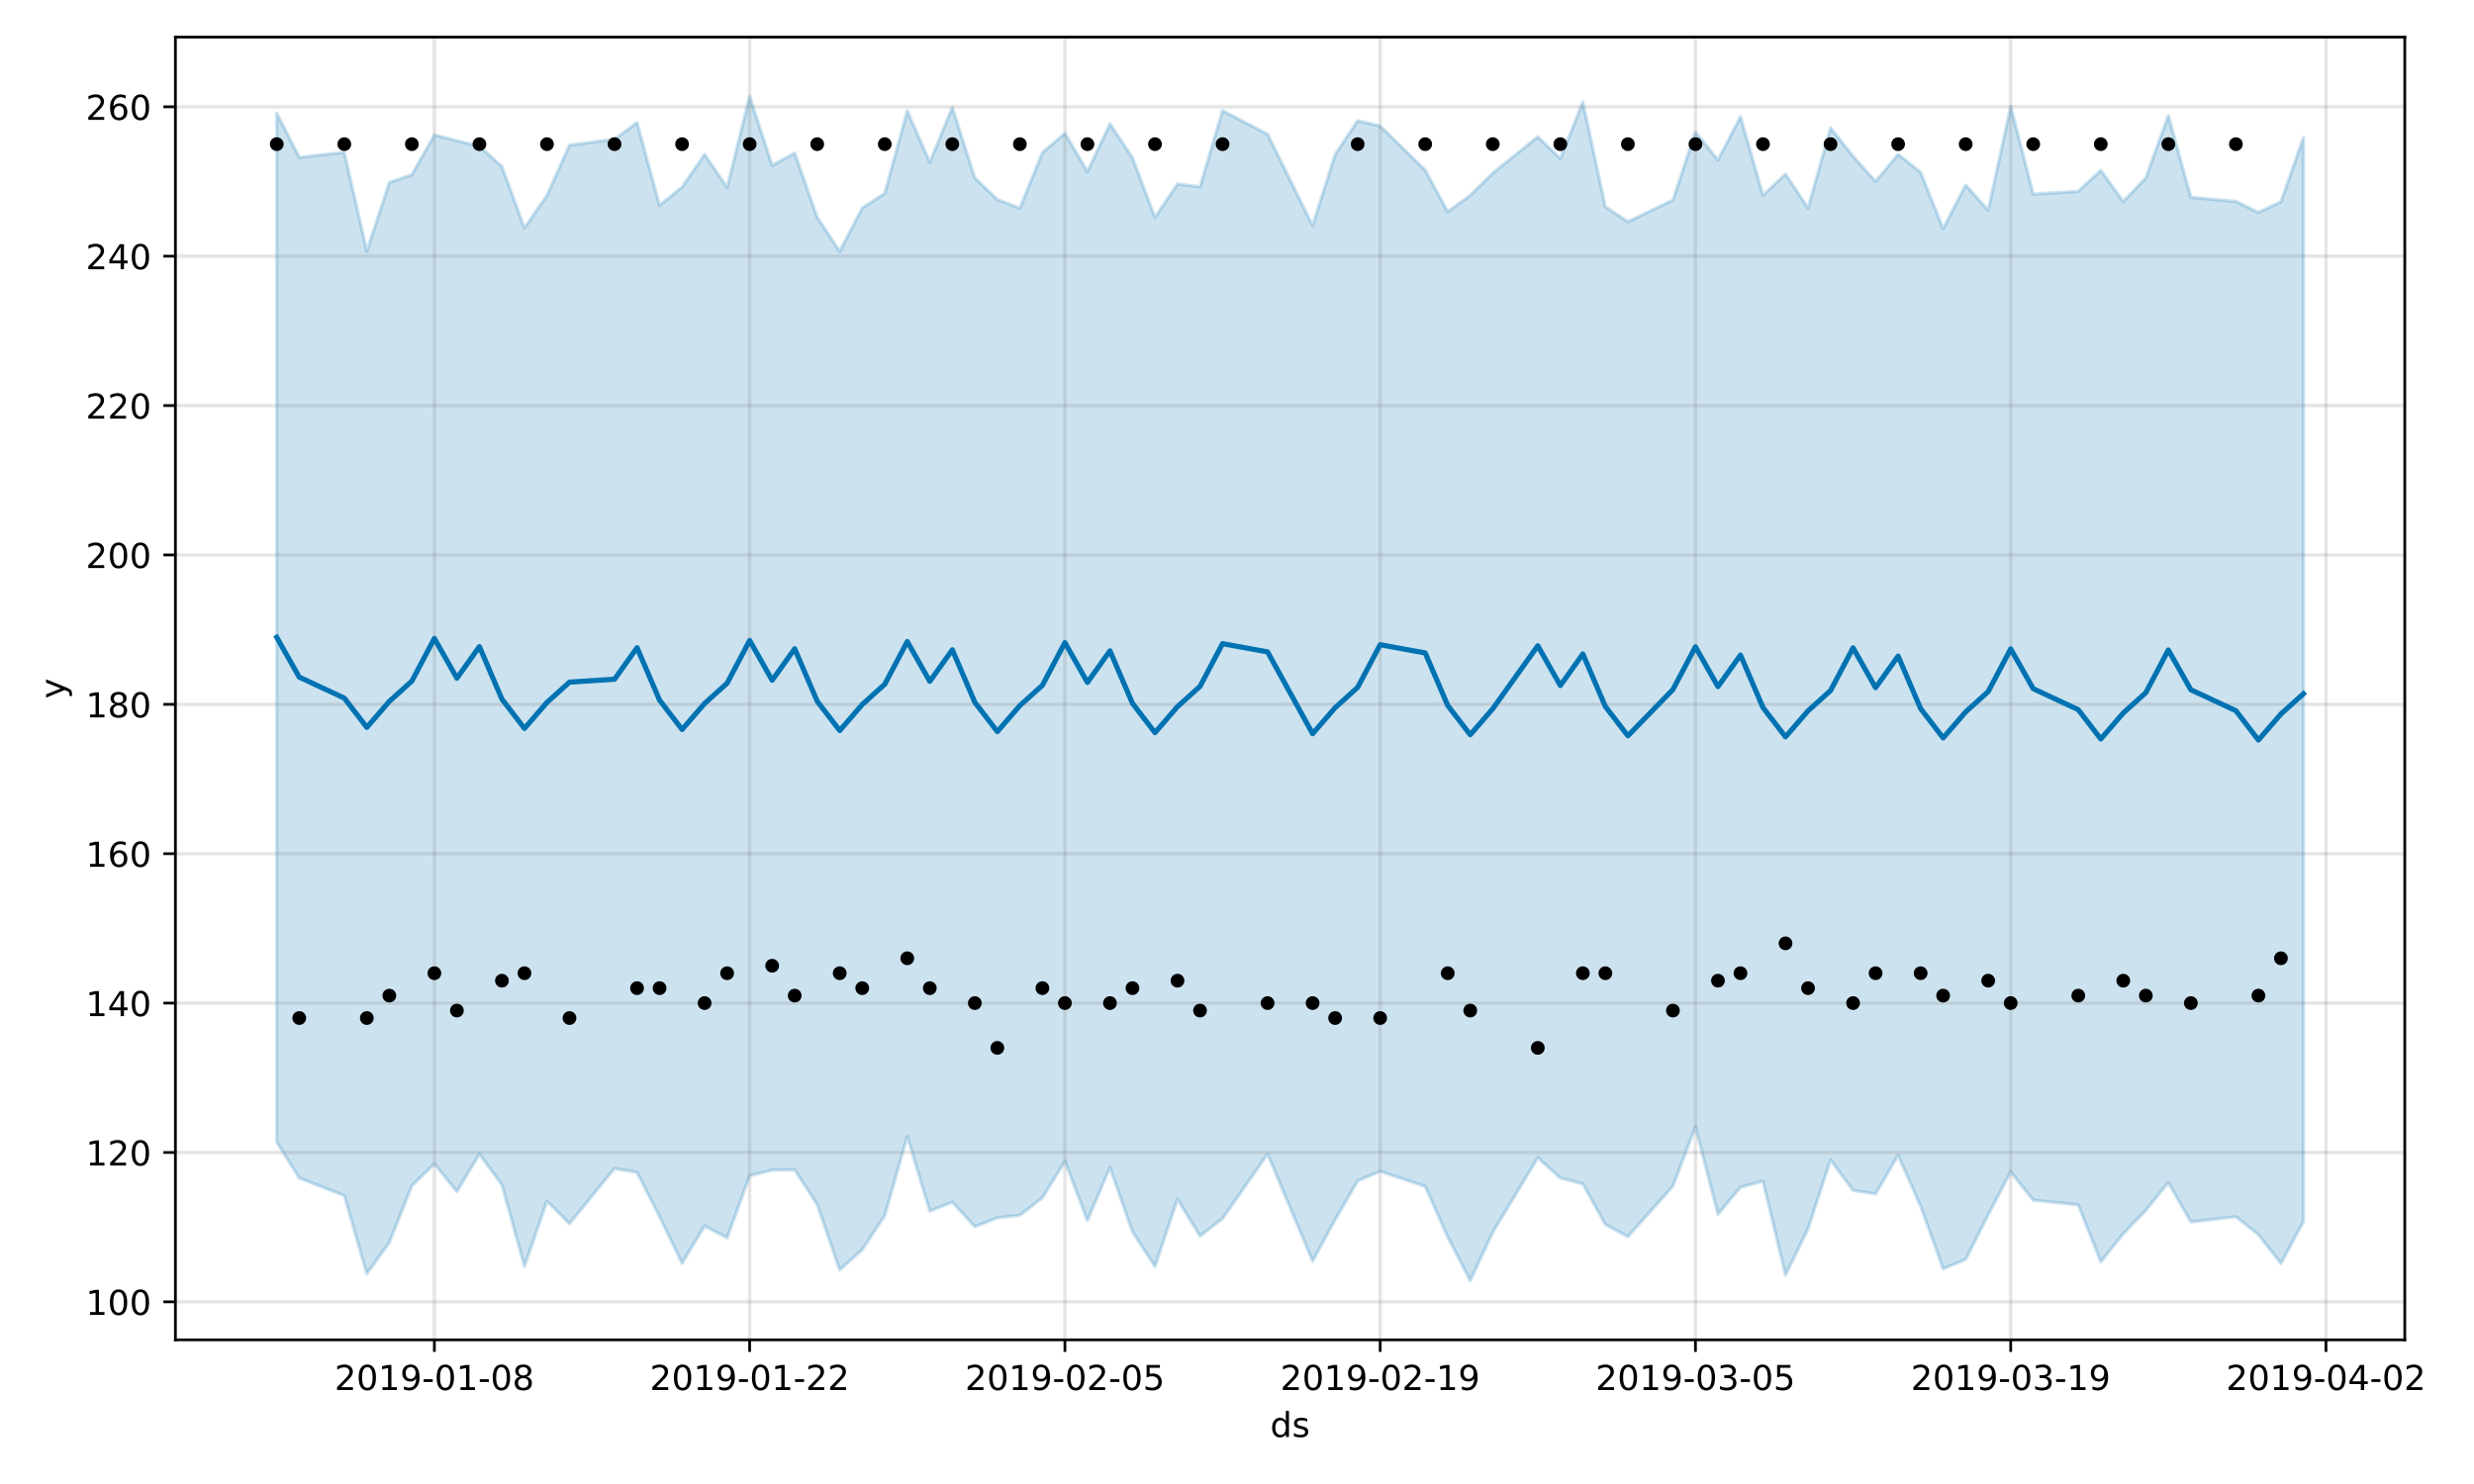 <?xml version="1.0" encoding="utf-8" standalone="no"?>
<!DOCTYPE svg PUBLIC "-//W3C//DTD SVG 1.1//EN"
  "http://www.w3.org/Graphics/SVG/1.1/DTD/svg11.dtd">
<!-- Created with matplotlib (https://matplotlib.org/) -->
<svg height="432pt" version="1.1" viewBox="0 0 720 432" width="720pt" xmlns="http://www.w3.org/2000/svg" xmlns:xlink="http://www.w3.org/1999/xlink">
 <defs>
  <style type="text/css">
*{stroke-linecap:butt;stroke-linejoin:round;}
  </style>
 </defs>
 <g id="figure_1">
  <g id="patch_1">
   <path d="M 0 432 
L 720 432 
L 720 0 
L 0 0 
z
" style="fill:#ffffff;"/>
  </g>
  <g id="axes_1">
   <g id="patch_2">
    <path d="M 51.05 390.04 
L 699.857 390.04 
L 699.857 10.8 
L 51.05 10.8 
z
" style="fill:#ffffff;"/>
   </g>
   <g id="PolyCollection_1">
    <defs>
     <path d="M 80.541 -399.086 
L 80.541 -99.549 
L 87.095 -89.062 
L 100.202 -83.939 
L 106.756 -61.189 
L 113.309 -70.285 
L 119.863 -86.823 
L 126.417 -93.185 
L 132.97 -85.118 
L 139.524 -96.033 
L 146.077 -87.057 
L 152.631 -63.336 
L 159.185 -82.333 
L 165.738 -75.774 
L 178.845 -91.853 
L 185.399 -90.704 
L 191.953 -77.833 
L 198.506 -64.258 
L 205.06 -75.119 
L 211.613 -71.643 
L 218.167 -89.722 
L 224.721 -91.378 
L 231.274 -91.453 
L 237.828 -81.342 
L 244.381 -62.323 
L 250.935 -68.189 
L 257.489 -78.129 
L 264.042 -101.168 
L 270.596 -79.454 
L 277.15 -82.047 
L 283.703 -74.905 
L 290.257 -77.486 
L 296.81 -78.224 
L 303.364 -83.318 
L 309.918 -93.919 
L 316.471 -76.684 
L 323.025 -92.118 
L 329.578 -73.41 
L 336.132 -63.31 
L 342.686 -82.894 
L 349.239 -72.173 
L 355.793 -77.263 
L 368.9 -96.038 
L 382.007 -64.867 
L 388.561 -76.929 
L 395.114 -88.228 
L 401.668 -91.005 
L 414.775 -86.644 
L 421.329 -71.862 
L 427.883 -59.198 
L 434.436 -73.252 
L 447.543 -94.97 
L 454.097 -89.095 
L 460.651 -87.349 
L 467.204 -75.523 
L 473.758 -71.991 
L 486.865 -86.678 
L 493.419 -104.019 
L 499.972 -78.517 
L 506.526 -86.375 
L 513.079 -88.147 
L 519.633 -60.827 
L 526.187 -74.26 
L 532.74 -94.32 
L 539.294 -85.455 
L 545.847 -84.474 
L 552.401 -95.657 
L 558.955 -80.854 
L 565.508 -62.647 
L 572.062 -65.367 
L 578.616 -78.318 
L 585.169 -90.878 
L 591.723 -82.618 
L 604.83 -81.261 
L 611.384 -64.689 
L 617.937 -72.838 
L 624.491 -79.645 
L 631.044 -87.762 
L 637.598 -76.29 
L 650.705 -77.811 
L 657.259 -72.579 
L 663.812 -64.179 
L 670.366 -76.408 
L 670.366 -391.938 
L 670.366 -391.938 
L 663.812 -373.281 
L 657.259 -370.168 
L 650.705 -373.376 
L 637.598 -374.559 
L 631.044 -398.363 
L 624.491 -380.223 
L 617.937 -373.329 
L 611.384 -382.414 
L 604.83 -376.299 
L 591.723 -375.508 
L 585.169 -401.03 
L 578.616 -370.814 
L 572.062 -378.112 
L 565.508 -365.452 
L 558.955 -381.845 
L 552.401 -387.052 
L 545.847 -379.169 
L 539.294 -386.522 
L 532.74 -394.79 
L 526.187 -371.413 
L 519.633 -381.352 
L 513.079 -375.114 
L 506.526 -398.047 
L 499.972 -385.414 
L 493.419 -393.569 
L 486.865 -373.757 
L 473.758 -367.448 
L 467.204 -371.825 
L 460.651 -402.295 
L 454.097 -385.84 
L 447.543 -392.166 
L 434.436 -381.622 
L 427.883 -375.119 
L 421.329 -370.368 
L 414.775 -382.494 
L 401.668 -395.316 
L 395.114 -396.852 
L 388.561 -387.035 
L 382.007 -366.328 
L 368.9 -392.945 
L 355.793 -399.778 
L 349.239 -377.624 
L 342.686 -378.461 
L 336.132 -368.732 
L 329.578 -386.079 
L 323.025 -395.943 
L 316.471 -382.041 
L 309.918 -393.203 
L 303.364 -387.566 
L 296.81 -371.403 
L 290.257 -373.923 
L 283.703 -380.198 
L 277.15 -400.748 
L 270.596 -384.753 
L 264.042 -399.722 
L 257.489 -375.724 
L 250.935 -371.438 
L 244.381 -358.819 
L 237.828 -368.75 
L 231.274 -387.452 
L 224.721 -383.824 
L 218.167 -403.962 
L 211.613 -377.442 
L 205.06 -387.047 
L 198.506 -377.554 
L 191.953 -372.204 
L 185.399 -396.321 
L 178.845 -391.452 
L 165.738 -389.745 
L 159.185 -375.099 
L 152.631 -365.642 
L 146.077 -383.493 
L 139.524 -389.436 
L 132.97 -391.027 
L 126.417 -392.721 
L 119.863 -381.122 
L 113.309 -378.881 
L 106.756 -358.876 
L 100.202 -387.636 
L 87.095 -386.194 
L 80.541 -399.086 
z
" id="mb9c26f3fc6" style="stroke:#0072b2;stroke-opacity:0.2;"/>
    </defs>
    <g clip-path="url(#p1c9e4d9fc5)">
     <use style="fill:#0072b2;fill-opacity:0.2;stroke:#0072b2;stroke-opacity:0.2;" x="0" xlink:href="#mb9c26f3fc6" y="432"/>
    </g>
   </g>
   <g id="matplotlib.axis_1">
    <g id="xtick_1">
     <g id="line2d_1">
      <path clip-path="url(#p1c9e4d9fc5)" d="M 126.417 390.04 
L 126.417 10.8 
" style="fill:none;stroke:#808080;stroke-linecap:square;stroke-opacity:0.2;"/>
     </g>
     <g id="line2d_2">
      <defs>
       <path d="M 0 0 
L 0 3.5 
" id="m3a1f0bfe8e" style="stroke:#000000;stroke-width:0.8;"/>
      </defs>
      <g>
       <use style="stroke:#000000;stroke-width:0.8;" x="126.417" xlink:href="#m3a1f0bfe8e" y="390.04"/>
      </g>
     </g>
     <g id="text_1">
      <!-- 2019-01-08 -->
      <defs>
       <path d="M 19.188 8.297 
L 53.609 8.297 
L 53.609 0 
L 7.328 0 
L 7.328 8.297 
Q 12.938 14.109 22.625 23.891 
Q 32.328 33.688 34.812 36.531 
Q 39.547 41.844 41.422 45.531 
Q 43.312 49.219 43.312 52.781 
Q 43.312 58.594 39.234 62.25 
Q 35.156 65.922 28.609 65.922 
Q 23.969 65.922 18.812 64.312 
Q 13.672 62.703 7.812 59.422 
L 7.812 69.391 
Q 13.766 71.781 18.938 73 
Q 24.125 74.219 28.422 74.219 
Q 39.75 74.219 46.484 68.547 
Q 53.219 62.891 53.219 53.422 
Q 53.219 48.922 51.531 44.891 
Q 49.859 40.875 45.406 35.406 
Q 44.188 33.984 37.641 27.219 
Q 31.109 20.453 19.188 8.297 
z
" id="DejaVuSans-50"/>
       <path d="M 31.781 66.406 
Q 24.172 66.406 20.328 58.906 
Q 16.5 51.422 16.5 36.375 
Q 16.5 21.391 20.328 13.891 
Q 24.172 6.391 31.781 6.391 
Q 39.453 6.391 43.281 13.891 
Q 47.125 21.391 47.125 36.375 
Q 47.125 51.422 43.281 58.906 
Q 39.453 66.406 31.781 66.406 
z
M 31.781 74.219 
Q 44.047 74.219 50.516 64.516 
Q 56.984 54.828 56.984 36.375 
Q 56.984 17.969 50.516 8.266 
Q 44.047 -1.422 31.781 -1.422 
Q 19.531 -1.422 13.062 8.266 
Q 6.594 17.969 6.594 36.375 
Q 6.594 54.828 13.062 64.516 
Q 19.531 74.219 31.781 74.219 
z
" id="DejaVuSans-48"/>
       <path d="M 12.406 8.297 
L 28.516 8.297 
L 28.516 63.922 
L 10.984 60.406 
L 10.984 69.391 
L 28.422 72.906 
L 38.281 72.906 
L 38.281 8.297 
L 54.391 8.297 
L 54.391 0 
L 12.406 0 
z
" id="DejaVuSans-49"/>
       <path d="M 10.984 1.516 
L 10.984 10.5 
Q 14.703 8.734 18.5 7.812 
Q 22.312 6.891 25.984 6.891 
Q 35.75 6.891 40.891 13.453 
Q 46.047 20.016 46.781 33.406 
Q 43.953 29.203 39.594 26.953 
Q 35.25 24.703 29.984 24.703 
Q 19.047 24.703 12.672 31.312 
Q 6.297 37.938 6.297 49.422 
Q 6.297 60.641 12.938 67.422 
Q 19.578 74.219 30.609 74.219 
Q 43.266 74.219 49.922 64.516 
Q 56.594 54.828 56.594 36.375 
Q 56.594 19.141 48.406 8.859 
Q 40.234 -1.422 26.422 -1.422 
Q 22.703 -1.422 18.891 -0.688 
Q 15.094 0.047 10.984 1.516 
z
M 30.609 32.422 
Q 37.25 32.422 41.125 36.953 
Q 45.016 41.5 45.016 49.422 
Q 45.016 57.281 41.125 61.844 
Q 37.25 66.406 30.609 66.406 
Q 23.969 66.406 20.094 61.844 
Q 16.219 57.281 16.219 49.422 
Q 16.219 41.5 20.094 36.953 
Q 23.969 32.422 30.609 32.422 
z
" id="DejaVuSans-57"/>
       <path d="M 4.891 31.391 
L 31.203 31.391 
L 31.203 23.391 
L 4.891 23.391 
z
" id="DejaVuSans-45"/>
       <path d="M 31.781 34.625 
Q 24.75 34.625 20.719 30.859 
Q 16.703 27.094 16.703 20.516 
Q 16.703 13.922 20.719 10.156 
Q 24.75 6.391 31.781 6.391 
Q 38.812 6.391 42.859 10.172 
Q 46.922 13.969 46.922 20.516 
Q 46.922 27.094 42.891 30.859 
Q 38.875 34.625 31.781 34.625 
z
M 21.922 38.812 
Q 15.578 40.375 12.031 44.719 
Q 8.5 49.078 8.5 55.328 
Q 8.5 64.062 14.719 69.141 
Q 20.953 74.219 31.781 74.219 
Q 42.672 74.219 48.875 69.141 
Q 55.078 64.062 55.078 55.328 
Q 55.078 49.078 51.531 44.719 
Q 48 40.375 41.703 38.812 
Q 48.828 37.156 52.797 32.312 
Q 56.781 27.484 56.781 20.516 
Q 56.781 9.906 50.312 4.234 
Q 43.844 -1.422 31.781 -1.422 
Q 19.734 -1.422 13.25 4.234 
Q 6.781 9.906 6.781 20.516 
Q 6.781 27.484 10.781 32.312 
Q 14.797 37.156 21.922 38.812 
z
M 18.312 54.391 
Q 18.312 48.734 21.844 45.562 
Q 25.391 42.391 31.781 42.391 
Q 38.141 42.391 41.719 45.562 
Q 45.312 48.734 45.312 54.391 
Q 45.312 60.062 41.719 63.234 
Q 38.141 66.406 31.781 66.406 
Q 25.391 66.406 21.844 63.234 
Q 18.312 60.062 18.312 54.391 
z
" id="DejaVuSans-56"/>
      </defs>
      <g transform="translate(97.359 404.638)scale(0.1 -0.1)">
       <use xlink:href="#DejaVuSans-50"/>
       <use x="63.623" xlink:href="#DejaVuSans-48"/>
       <use x="127.246" xlink:href="#DejaVuSans-49"/>
       <use x="190.869" xlink:href="#DejaVuSans-57"/>
       <use x="254.492" xlink:href="#DejaVuSans-45"/>
       <use x="290.576" xlink:href="#DejaVuSans-48"/>
       <use x="354.199" xlink:href="#DejaVuSans-49"/>
       <use x="417.822" xlink:href="#DejaVuSans-45"/>
       <use x="453.906" xlink:href="#DejaVuSans-48"/>
       <use x="517.529" xlink:href="#DejaVuSans-56"/>
      </g>
     </g>
    </g>
    <g id="xtick_2">
     <g id="line2d_3">
      <path clip-path="url(#p1c9e4d9fc5)" d="M 218.167 390.04 
L 218.167 10.8 
" style="fill:none;stroke:#808080;stroke-linecap:square;stroke-opacity:0.2;"/>
     </g>
     <g id="line2d_4">
      <g>
       <use style="stroke:#000000;stroke-width:0.8;" x="218.167" xlink:href="#m3a1f0bfe8e" y="390.04"/>
      </g>
     </g>
     <g id="text_2">
      <!-- 2019-01-22 -->
      <g transform="translate(189.109 404.638)scale(0.1 -0.1)">
       <use xlink:href="#DejaVuSans-50"/>
       <use x="63.623" xlink:href="#DejaVuSans-48"/>
       <use x="127.246" xlink:href="#DejaVuSans-49"/>
       <use x="190.869" xlink:href="#DejaVuSans-57"/>
       <use x="254.492" xlink:href="#DejaVuSans-45"/>
       <use x="290.576" xlink:href="#DejaVuSans-48"/>
       <use x="354.199" xlink:href="#DejaVuSans-49"/>
       <use x="417.822" xlink:href="#DejaVuSans-45"/>
       <use x="453.906" xlink:href="#DejaVuSans-50"/>
       <use x="517.529" xlink:href="#DejaVuSans-50"/>
      </g>
     </g>
    </g>
    <g id="xtick_3">
     <g id="line2d_5">
      <path clip-path="url(#p1c9e4d9fc5)" d="M 309.918 390.04 
L 309.918 10.8 
" style="fill:none;stroke:#808080;stroke-linecap:square;stroke-opacity:0.2;"/>
     </g>
     <g id="line2d_6">
      <g>
       <use style="stroke:#000000;stroke-width:0.8;" x="309.918" xlink:href="#m3a1f0bfe8e" y="390.04"/>
      </g>
     </g>
     <g id="text_3">
      <!-- 2019-02-05 -->
      <defs>
       <path d="M 10.797 72.906 
L 49.516 72.906 
L 49.516 64.594 
L 19.828 64.594 
L 19.828 46.734 
Q 21.969 47.469 24.109 47.828 
Q 26.266 48.188 28.422 48.188 
Q 40.625 48.188 47.75 41.5 
Q 54.891 34.812 54.891 23.391 
Q 54.891 11.625 47.562 5.094 
Q 40.234 -1.422 26.906 -1.422 
Q 22.312 -1.422 17.547 -0.641 
Q 12.797 0.141 7.719 1.703 
L 7.719 11.625 
Q 12.109 9.234 16.797 8.062 
Q 21.484 6.891 26.703 6.891 
Q 35.156 6.891 40.078 11.328 
Q 45.016 15.766 45.016 23.391 
Q 45.016 31 40.078 35.438 
Q 35.156 39.891 26.703 39.891 
Q 22.75 39.891 18.812 39.016 
Q 14.891 38.141 10.797 36.281 
z
" id="DejaVuSans-53"/>
      </defs>
      <g transform="translate(280.86 404.638)scale(0.1 -0.1)">
       <use xlink:href="#DejaVuSans-50"/>
       <use x="63.623" xlink:href="#DejaVuSans-48"/>
       <use x="127.246" xlink:href="#DejaVuSans-49"/>
       <use x="190.869" xlink:href="#DejaVuSans-57"/>
       <use x="254.492" xlink:href="#DejaVuSans-45"/>
       <use x="290.576" xlink:href="#DejaVuSans-48"/>
       <use x="354.199" xlink:href="#DejaVuSans-50"/>
       <use x="417.822" xlink:href="#DejaVuSans-45"/>
       <use x="453.906" xlink:href="#DejaVuSans-48"/>
       <use x="517.529" xlink:href="#DejaVuSans-53"/>
      </g>
     </g>
    </g>
    <g id="xtick_4">
     <g id="line2d_7">
      <path clip-path="url(#p1c9e4d9fc5)" d="M 401.668 390.04 
L 401.668 10.8 
" style="fill:none;stroke:#808080;stroke-linecap:square;stroke-opacity:0.2;"/>
     </g>
     <g id="line2d_8">
      <g>
       <use style="stroke:#000000;stroke-width:0.8;" x="401.668" xlink:href="#m3a1f0bfe8e" y="390.04"/>
      </g>
     </g>
     <g id="text_4">
      <!-- 2019-02-19 -->
      <g transform="translate(372.61 404.638)scale(0.1 -0.1)">
       <use xlink:href="#DejaVuSans-50"/>
       <use x="63.623" xlink:href="#DejaVuSans-48"/>
       <use x="127.246" xlink:href="#DejaVuSans-49"/>
       <use x="190.869" xlink:href="#DejaVuSans-57"/>
       <use x="254.492" xlink:href="#DejaVuSans-45"/>
       <use x="290.576" xlink:href="#DejaVuSans-48"/>
       <use x="354.199" xlink:href="#DejaVuSans-50"/>
       <use x="417.822" xlink:href="#DejaVuSans-45"/>
       <use x="453.906" xlink:href="#DejaVuSans-49"/>
       <use x="517.529" xlink:href="#DejaVuSans-57"/>
      </g>
     </g>
    </g>
    <g id="xtick_5">
     <g id="line2d_9">
      <path clip-path="url(#p1c9e4d9fc5)" d="M 493.419 390.04 
L 493.419 10.8 
" style="fill:none;stroke:#808080;stroke-linecap:square;stroke-opacity:0.2;"/>
     </g>
     <g id="line2d_10">
      <g>
       <use style="stroke:#000000;stroke-width:0.8;" x="493.419" xlink:href="#m3a1f0bfe8e" y="390.04"/>
      </g>
     </g>
     <g id="text_5">
      <!-- 2019-03-05 -->
      <defs>
       <path d="M 40.578 39.312 
Q 47.656 37.797 51.625 33 
Q 55.609 28.219 55.609 21.188 
Q 55.609 10.406 48.188 4.484 
Q 40.766 -1.422 27.094 -1.422 
Q 22.516 -1.422 17.656 -0.516 
Q 12.797 0.391 7.625 2.203 
L 7.625 11.719 
Q 11.719 9.328 16.594 8.109 
Q 21.484 6.891 26.812 6.891 
Q 36.078 6.891 40.938 10.547 
Q 45.797 14.203 45.797 21.188 
Q 45.797 27.641 41.281 31.266 
Q 36.766 34.906 28.719 34.906 
L 20.219 34.906 
L 20.219 43.016 
L 29.109 43.016 
Q 36.375 43.016 40.234 45.922 
Q 44.094 48.828 44.094 54.297 
Q 44.094 59.906 40.109 62.906 
Q 36.141 65.922 28.719 65.922 
Q 24.656 65.922 20.016 65.031 
Q 15.375 64.156 9.812 62.312 
L 9.812 71.094 
Q 15.438 72.656 20.344 73.438 
Q 25.25 74.219 29.594 74.219 
Q 40.828 74.219 47.359 69.109 
Q 53.906 64.016 53.906 55.328 
Q 53.906 49.266 50.438 45.094 
Q 46.969 40.922 40.578 39.312 
z
" id="DejaVuSans-51"/>
      </defs>
      <g transform="translate(464.361 404.638)scale(0.1 -0.1)">
       <use xlink:href="#DejaVuSans-50"/>
       <use x="63.623" xlink:href="#DejaVuSans-48"/>
       <use x="127.246" xlink:href="#DejaVuSans-49"/>
       <use x="190.869" xlink:href="#DejaVuSans-57"/>
       <use x="254.492" xlink:href="#DejaVuSans-45"/>
       <use x="290.576" xlink:href="#DejaVuSans-48"/>
       <use x="354.199" xlink:href="#DejaVuSans-51"/>
       <use x="417.822" xlink:href="#DejaVuSans-45"/>
       <use x="453.906" xlink:href="#DejaVuSans-48"/>
       <use x="517.529" xlink:href="#DejaVuSans-53"/>
      </g>
     </g>
    </g>
    <g id="xtick_6">
     <g id="line2d_11">
      <path clip-path="url(#p1c9e4d9fc5)" d="M 585.169 390.04 
L 585.169 10.8 
" style="fill:none;stroke:#808080;stroke-linecap:square;stroke-opacity:0.2;"/>
     </g>
     <g id="line2d_12">
      <g>
       <use style="stroke:#000000;stroke-width:0.8;" x="585.169" xlink:href="#m3a1f0bfe8e" y="390.04"/>
      </g>
     </g>
     <g id="text_6">
      <!-- 2019-03-19 -->
      <g transform="translate(556.111 404.638)scale(0.1 -0.1)">
       <use xlink:href="#DejaVuSans-50"/>
       <use x="63.623" xlink:href="#DejaVuSans-48"/>
       <use x="127.246" xlink:href="#DejaVuSans-49"/>
       <use x="190.869" xlink:href="#DejaVuSans-57"/>
       <use x="254.492" xlink:href="#DejaVuSans-45"/>
       <use x="290.576" xlink:href="#DejaVuSans-48"/>
       <use x="354.199" xlink:href="#DejaVuSans-51"/>
       <use x="417.822" xlink:href="#DejaVuSans-45"/>
       <use x="453.906" xlink:href="#DejaVuSans-49"/>
       <use x="517.529" xlink:href="#DejaVuSans-57"/>
      </g>
     </g>
    </g>
    <g id="xtick_7">
     <g id="line2d_13">
      <path clip-path="url(#p1c9e4d9fc5)" d="M 676.92 390.04 
L 676.92 10.8 
" style="fill:none;stroke:#808080;stroke-linecap:square;stroke-opacity:0.2;"/>
     </g>
     <g id="line2d_14">
      <g>
       <use style="stroke:#000000;stroke-width:0.8;" x="676.92" xlink:href="#m3a1f0bfe8e" y="390.04"/>
      </g>
     </g>
     <g id="text_7">
      <!-- 2019-04-02 -->
      <defs>
       <path d="M 37.797 64.312 
L 12.891 25.391 
L 37.797 25.391 
z
M 35.203 72.906 
L 47.609 72.906 
L 47.609 25.391 
L 58.016 25.391 
L 58.016 17.188 
L 47.609 17.188 
L 47.609 0 
L 37.797 0 
L 37.797 17.188 
L 4.891 17.188 
L 4.891 26.703 
z
" id="DejaVuSans-52"/>
      </defs>
      <g transform="translate(647.862 404.638)scale(0.1 -0.1)">
       <use xlink:href="#DejaVuSans-50"/>
       <use x="63.623" xlink:href="#DejaVuSans-48"/>
       <use x="127.246" xlink:href="#DejaVuSans-49"/>
       <use x="190.869" xlink:href="#DejaVuSans-57"/>
       <use x="254.492" xlink:href="#DejaVuSans-45"/>
       <use x="290.576" xlink:href="#DejaVuSans-48"/>
       <use x="354.199" xlink:href="#DejaVuSans-52"/>
       <use x="417.822" xlink:href="#DejaVuSans-45"/>
       <use x="453.906" xlink:href="#DejaVuSans-48"/>
       <use x="517.529" xlink:href="#DejaVuSans-50"/>
      </g>
     </g>
    </g>
    <g id="text_8">
     <!-- ds -->
     <defs>
      <path d="M 45.406 46.391 
L 45.406 75.984 
L 54.391 75.984 
L 54.391 0 
L 45.406 0 
L 45.406 8.203 
Q 42.578 3.328 38.25 0.953 
Q 33.938 -1.422 27.875 -1.422 
Q 17.969 -1.422 11.734 6.484 
Q 5.516 14.406 5.516 27.297 
Q 5.516 40.188 11.734 48.094 
Q 17.969 56 27.875 56 
Q 33.938 56 38.25 53.625 
Q 42.578 51.266 45.406 46.391 
z
M 14.797 27.297 
Q 14.797 17.391 18.875 11.75 
Q 22.953 6.109 30.078 6.109 
Q 37.203 6.109 41.297 11.75 
Q 45.406 17.391 45.406 27.297 
Q 45.406 37.203 41.297 42.844 
Q 37.203 48.484 30.078 48.484 
Q 22.953 48.484 18.875 42.844 
Q 14.797 37.203 14.797 27.297 
z
" id="DejaVuSans-100"/>
      <path d="M 44.281 53.078 
L 44.281 44.578 
Q 40.484 46.531 36.375 47.5 
Q 32.281 48.484 27.875 48.484 
Q 21.188 48.484 17.844 46.438 
Q 14.5 44.391 14.5 40.281 
Q 14.5 37.156 16.891 35.375 
Q 19.281 33.594 26.516 31.984 
L 29.594 31.297 
Q 39.156 29.25 43.188 25.516 
Q 47.219 21.781 47.219 15.094 
Q 47.219 7.469 41.188 3.016 
Q 35.156 -1.422 24.609 -1.422 
Q 20.219 -1.422 15.453 -0.562 
Q 10.688 0.297 5.422 2 
L 5.422 11.281 
Q 10.406 8.688 15.234 7.391 
Q 20.062 6.109 24.812 6.109 
Q 31.156 6.109 34.562 8.281 
Q 37.984 10.453 37.984 14.406 
Q 37.984 18.062 35.516 20.016 
Q 33.062 21.969 24.703 23.781 
L 21.578 24.516 
Q 13.234 26.266 9.516 29.906 
Q 5.812 33.547 5.812 39.891 
Q 5.812 47.609 11.281 51.797 
Q 16.75 56 26.812 56 
Q 31.781 56 36.172 55.266 
Q 40.578 54.547 44.281 53.078 
z
" id="DejaVuSans-115"/>
     </defs>
     <g transform="translate(369.675 418.317)scale(0.1 -0.1)">
      <use xlink:href="#DejaVuSans-100"/>
      <use x="63.477" xlink:href="#DejaVuSans-115"/>
     </g>
    </g>
   </g>
   <g id="matplotlib.axis_2">
    <g id="ytick_1">
     <g id="line2d_15">
      <path clip-path="url(#p1c9e4d9fc5)" d="M 51.05 378.973 
L 699.857 378.973 
" style="fill:none;stroke:#808080;stroke-linecap:square;stroke-opacity:0.2;"/>
     </g>
     <g id="line2d_16">
      <defs>
       <path d="M 0 0 
L -3.5 0 
" id="m70af9b4cf8" style="stroke:#000000;stroke-width:0.8;"/>
      </defs>
      <g>
       <use style="stroke:#000000;stroke-width:0.8;" x="51.05" xlink:href="#m70af9b4cf8" y="378.973"/>
      </g>
     </g>
     <g id="text_9">
      <!-- 100 -->
      <g transform="translate(24.962 382.772)scale(0.1 -0.1)">
       <use xlink:href="#DejaVuSans-49"/>
       <use x="63.623" xlink:href="#DejaVuSans-48"/>
       <use x="127.246" xlink:href="#DejaVuSans-48"/>
      </g>
     </g>
    </g>
    <g id="ytick_2">
     <g id="line2d_17">
      <path clip-path="url(#p1c9e4d9fc5)" d="M 51.05 335.488 
L 699.857 335.488 
" style="fill:none;stroke:#808080;stroke-linecap:square;stroke-opacity:0.2;"/>
     </g>
     <g id="line2d_18">
      <g>
       <use style="stroke:#000000;stroke-width:0.8;" x="51.05" xlink:href="#m70af9b4cf8" y="335.488"/>
      </g>
     </g>
     <g id="text_10">
      <!-- 120 -->
      <g transform="translate(24.962 339.287)scale(0.1 -0.1)">
       <use xlink:href="#DejaVuSans-49"/>
       <use x="63.623" xlink:href="#DejaVuSans-50"/>
       <use x="127.246" xlink:href="#DejaVuSans-48"/>
      </g>
     </g>
    </g>
    <g id="ytick_3">
     <g id="line2d_19">
      <path clip-path="url(#p1c9e4d9fc5)" d="M 51.05 292.003 
L 699.857 292.003 
" style="fill:none;stroke:#808080;stroke-linecap:square;stroke-opacity:0.2;"/>
     </g>
     <g id="line2d_20">
      <g>
       <use style="stroke:#000000;stroke-width:0.8;" x="51.05" xlink:href="#m70af9b4cf8" y="292.003"/>
      </g>
     </g>
     <g id="text_11">
      <!-- 140 -->
      <g transform="translate(24.962 295.802)scale(0.1 -0.1)">
       <use xlink:href="#DejaVuSans-49"/>
       <use x="63.623" xlink:href="#DejaVuSans-52"/>
       <use x="127.246" xlink:href="#DejaVuSans-48"/>
      </g>
     </g>
    </g>
    <g id="ytick_4">
     <g id="line2d_21">
      <path clip-path="url(#p1c9e4d9fc5)" d="M 51.05 248.517 
L 699.857 248.517 
" style="fill:none;stroke:#808080;stroke-linecap:square;stroke-opacity:0.2;"/>
     </g>
     <g id="line2d_22">
      <g>
       <use style="stroke:#000000;stroke-width:0.8;" x="51.05" xlink:href="#m70af9b4cf8" y="248.517"/>
      </g>
     </g>
     <g id="text_12">
      <!-- 160 -->
      <defs>
       <path d="M 33.016 40.375 
Q 26.375 40.375 22.484 35.828 
Q 18.609 31.297 18.609 23.391 
Q 18.609 15.531 22.484 10.953 
Q 26.375 6.391 33.016 6.391 
Q 39.656 6.391 43.531 10.953 
Q 47.406 15.531 47.406 23.391 
Q 47.406 31.297 43.531 35.828 
Q 39.656 40.375 33.016 40.375 
z
M 52.594 71.297 
L 52.594 62.312 
Q 48.875 64.062 45.094 64.984 
Q 41.312 65.922 37.594 65.922 
Q 27.828 65.922 22.672 59.328 
Q 17.531 52.734 16.797 39.406 
Q 19.672 43.656 24.016 45.922 
Q 28.375 48.188 33.594 48.188 
Q 44.578 48.188 50.953 41.516 
Q 57.328 34.859 57.328 23.391 
Q 57.328 12.156 50.688 5.359 
Q 44.047 -1.422 33.016 -1.422 
Q 20.359 -1.422 13.672 8.266 
Q 6.984 17.969 6.984 36.375 
Q 6.984 53.656 15.188 63.938 
Q 23.391 74.219 37.203 74.219 
Q 40.922 74.219 44.703 73.484 
Q 48.484 72.75 52.594 71.297 
z
" id="DejaVuSans-54"/>
      </defs>
      <g transform="translate(24.962 252.317)scale(0.1 -0.1)">
       <use xlink:href="#DejaVuSans-49"/>
       <use x="63.623" xlink:href="#DejaVuSans-54"/>
       <use x="127.246" xlink:href="#DejaVuSans-48"/>
      </g>
     </g>
    </g>
    <g id="ytick_5">
     <g id="line2d_23">
      <path clip-path="url(#p1c9e4d9fc5)" d="M 51.05 205.032 
L 699.857 205.032 
" style="fill:none;stroke:#808080;stroke-linecap:square;stroke-opacity:0.2;"/>
     </g>
     <g id="line2d_24">
      <g>
       <use style="stroke:#000000;stroke-width:0.8;" x="51.05" xlink:href="#m70af9b4cf8" y="205.032"/>
      </g>
     </g>
     <g id="text_13">
      <!-- 180 -->
      <g transform="translate(24.962 208.832)scale(0.1 -0.1)">
       <use xlink:href="#DejaVuSans-49"/>
       <use x="63.623" xlink:href="#DejaVuSans-56"/>
       <use x="127.246" xlink:href="#DejaVuSans-48"/>
      </g>
     </g>
    </g>
    <g id="ytick_6">
     <g id="line2d_25">
      <path clip-path="url(#p1c9e4d9fc5)" d="M 51.05 161.547 
L 699.857 161.547 
" style="fill:none;stroke:#808080;stroke-linecap:square;stroke-opacity:0.2;"/>
     </g>
     <g id="line2d_26">
      <g>
       <use style="stroke:#000000;stroke-width:0.8;" x="51.05" xlink:href="#m70af9b4cf8" y="161.547"/>
      </g>
     </g>
     <g id="text_14">
      <!-- 200 -->
      <g transform="translate(24.962 165.346)scale(0.1 -0.1)">
       <use xlink:href="#DejaVuSans-50"/>
       <use x="63.623" xlink:href="#DejaVuSans-48"/>
       <use x="127.246" xlink:href="#DejaVuSans-48"/>
      </g>
     </g>
    </g>
    <g id="ytick_7">
     <g id="line2d_27">
      <path clip-path="url(#p1c9e4d9fc5)" d="M 51.05 118.062 
L 699.857 118.062 
" style="fill:none;stroke:#808080;stroke-linecap:square;stroke-opacity:0.2;"/>
     </g>
     <g id="line2d_28">
      <g>
       <use style="stroke:#000000;stroke-width:0.8;" x="51.05" xlink:href="#m70af9b4cf8" y="118.062"/>
      </g>
     </g>
     <g id="text_15">
      <!-- 220 -->
      <g transform="translate(24.962 121.861)scale(0.1 -0.1)">
       <use xlink:href="#DejaVuSans-50"/>
       <use x="63.623" xlink:href="#DejaVuSans-50"/>
       <use x="127.246" xlink:href="#DejaVuSans-48"/>
      </g>
     </g>
    </g>
    <g id="ytick_8">
     <g id="line2d_29">
      <path clip-path="url(#p1c9e4d9fc5)" d="M 51.05 74.577 
L 699.857 74.577 
" style="fill:none;stroke:#808080;stroke-linecap:square;stroke-opacity:0.2;"/>
     </g>
     <g id="line2d_30">
      <g>
       <use style="stroke:#000000;stroke-width:0.8;" x="51.05" xlink:href="#m70af9b4cf8" y="74.577"/>
      </g>
     </g>
     <g id="text_16">
      <!-- 240 -->
      <g transform="translate(24.962 78.376)scale(0.1 -0.1)">
       <use xlink:href="#DejaVuSans-50"/>
       <use x="63.623" xlink:href="#DejaVuSans-52"/>
       <use x="127.246" xlink:href="#DejaVuSans-48"/>
      </g>
     </g>
    </g>
    <g id="ytick_9">
     <g id="line2d_31">
      <path clip-path="url(#p1c9e4d9fc5)" d="M 51.05 31.092 
L 699.857 31.092 
" style="fill:none;stroke:#808080;stroke-linecap:square;stroke-opacity:0.2;"/>
     </g>
     <g id="line2d_32">
      <g>
       <use style="stroke:#000000;stroke-width:0.8;" x="51.05" xlink:href="#m70af9b4cf8" y="31.092"/>
      </g>
     </g>
     <g id="text_17">
      <!-- 260 -->
      <g transform="translate(24.962 34.891)scale(0.1 -0.1)">
       <use xlink:href="#DejaVuSans-50"/>
       <use x="63.623" xlink:href="#DejaVuSans-54"/>
       <use x="127.246" xlink:href="#DejaVuSans-48"/>
      </g>
     </g>
    </g>
    <g id="text_18">
     <!-- y -->
     <defs>
      <path d="M 32.172 -5.078 
Q 28.375 -14.844 24.75 -17.812 
Q 21.141 -20.797 15.094 -20.797 
L 7.906 -20.797 
L 7.906 -13.281 
L 13.188 -13.281 
Q 16.891 -13.281 18.938 -11.516 
Q 21 -9.766 23.484 -3.219 
L 25.094 0.875 
L 2.984 54.688 
L 12.5 54.688 
L 29.594 11.922 
L 46.688 54.688 
L 56.203 54.688 
z
" id="DejaVuSans-121"/>
     </defs>
     <g transform="translate(18.883 203.379)rotate(-90)scale(0.1 -0.1)">
      <use xlink:href="#DejaVuSans-121"/>
     </g>
    </g>
   </g>
   <g id="line2d_33">
    <defs>
     <path d="M 0 1.5 
C 0.398 1.5 0.779 1.342 1.061 1.061 
C 1.342 0.779 1.5 0.398 1.5 0 
C 1.5 -0.398 1.342 -0.779 1.061 -1.061 
C 0.779 -1.342 0.398 -1.5 0 -1.5 
C -0.398 -1.5 -0.779 -1.342 -1.061 -1.061 
C -1.342 -0.779 -1.5 -0.398 -1.5 0 
C -1.5 0.398 -1.342 0.779 -1.061 1.061 
C -0.779 1.342 -0.398 1.5 0 1.5 
z
" id="m0a558de117" style="stroke:#000000;"/>
    </defs>
    <g clip-path="url(#p1c9e4d9fc5)">
     <use style="stroke:#000000;" x="80.541" xlink:href="#m0a558de117" y="41.963"/>
     <use style="stroke:#000000;" x="87.095" xlink:href="#m0a558de117" y="296.351"/>
     <use style="stroke:#000000;" x="100.202" xlink:href="#m0a558de117" y="41.963"/>
     <use style="stroke:#000000;" x="106.756" xlink:href="#m0a558de117" y="296.351"/>
     <use style="stroke:#000000;" x="113.309" xlink:href="#m0a558de117" y="289.828"/>
     <use style="stroke:#000000;" x="119.863" xlink:href="#m0a558de117" y="41.963"/>
     <use style="stroke:#000000;" x="126.417" xlink:href="#m0a558de117" y="283.306"/>
     <use style="stroke:#000000;" x="132.97" xlink:href="#m0a558de117" y="294.177"/>
     <use style="stroke:#000000;" x="139.524" xlink:href="#m0a558de117" y="41.963"/>
     <use style="stroke:#000000;" x="146.077" xlink:href="#m0a558de117" y="285.48"/>
     <use style="stroke:#000000;" x="152.631" xlink:href="#m0a558de117" y="283.306"/>
     <use style="stroke:#000000;" x="159.185" xlink:href="#m0a558de117" y="41.963"/>
     <use style="stroke:#000000;" x="165.738" xlink:href="#m0a558de117" y="296.351"/>
     <use style="stroke:#000000;" x="178.845" xlink:href="#m0a558de117" y="41.963"/>
     <use style="stroke:#000000;" x="185.399" xlink:href="#m0a558de117" y="287.654"/>
     <use style="stroke:#000000;" x="191.953" xlink:href="#m0a558de117" y="287.654"/>
     <use style="stroke:#000000;" x="198.506" xlink:href="#m0a558de117" y="41.963"/>
     <use style="stroke:#000000;" x="205.06" xlink:href="#m0a558de117" y="292.003"/>
     <use style="stroke:#000000;" x="211.613" xlink:href="#m0a558de117" y="283.306"/>
     <use style="stroke:#000000;" x="218.167" xlink:href="#m0a558de117" y="41.963"/>
     <use style="stroke:#000000;" x="224.721" xlink:href="#m0a558de117" y="281.131"/>
     <use style="stroke:#000000;" x="231.274" xlink:href="#m0a558de117" y="289.828"/>
     <use style="stroke:#000000;" x="237.828" xlink:href="#m0a558de117" y="41.963"/>
     <use style="stroke:#000000;" x="244.381" xlink:href="#m0a558de117" y="283.306"/>
     <use style="stroke:#000000;" x="250.935" xlink:href="#m0a558de117" y="287.654"/>
     <use style="stroke:#000000;" x="257.489" xlink:href="#m0a558de117" y="41.963"/>
     <use style="stroke:#000000;" x="264.042" xlink:href="#m0a558de117" y="278.957"/>
     <use style="stroke:#000000;" x="270.596" xlink:href="#m0a558de117" y="287.654"/>
     <use style="stroke:#000000;" x="277.15" xlink:href="#m0a558de117" y="41.963"/>
     <use style="stroke:#000000;" x="283.703" xlink:href="#m0a558de117" y="292.003"/>
     <use style="stroke:#000000;" x="290.257" xlink:href="#m0a558de117" y="305.048"/>
     <use style="stroke:#000000;" x="296.81" xlink:href="#m0a558de117" y="41.963"/>
     <use style="stroke:#000000;" x="303.364" xlink:href="#m0a558de117" y="287.654"/>
     <use style="stroke:#000000;" x="309.918" xlink:href="#m0a558de117" y="292.003"/>
     <use style="stroke:#000000;" x="316.471" xlink:href="#m0a558de117" y="41.963"/>
     <use style="stroke:#000000;" x="323.025" xlink:href="#m0a558de117" y="292.003"/>
     <use style="stroke:#000000;" x="329.578" xlink:href="#m0a558de117" y="287.654"/>
     <use style="stroke:#000000;" x="336.132" xlink:href="#m0a558de117" y="41.963"/>
     <use style="stroke:#000000;" x="342.686" xlink:href="#m0a558de117" y="285.48"/>
     <use style="stroke:#000000;" x="349.239" xlink:href="#m0a558de117" y="294.177"/>
     <use style="stroke:#000000;" x="355.793" xlink:href="#m0a558de117" y="41.963"/>
     <use style="stroke:#000000;" x="368.9" xlink:href="#m0a558de117" y="292.003"/>
     <use style="stroke:#000000;" x="382.007" xlink:href="#m0a558de117" y="292.003"/>
     <use style="stroke:#000000;" x="388.561" xlink:href="#m0a558de117" y="296.351"/>
     <use style="stroke:#000000;" x="395.114" xlink:href="#m0a558de117" y="41.963"/>
     <use style="stroke:#000000;" x="401.668" xlink:href="#m0a558de117" y="296.351"/>
     <use style="stroke:#000000;" x="414.775" xlink:href="#m0a558de117" y="41.963"/>
     <use style="stroke:#000000;" x="421.329" xlink:href="#m0a558de117" y="283.306"/>
     <use style="stroke:#000000;" x="427.883" xlink:href="#m0a558de117" y="294.177"/>
     <use style="stroke:#000000;" x="434.436" xlink:href="#m0a558de117" y="41.963"/>
     <use style="stroke:#000000;" x="447.543" xlink:href="#m0a558de117" y="305.048"/>
     <use style="stroke:#000000;" x="454.097" xlink:href="#m0a558de117" y="41.963"/>
     <use style="stroke:#000000;" x="460.651" xlink:href="#m0a558de117" y="283.306"/>
     <use style="stroke:#000000;" x="467.204" xlink:href="#m0a558de117" y="283.306"/>
     <use style="stroke:#000000;" x="473.758" xlink:href="#m0a558de117" y="41.963"/>
     <use style="stroke:#000000;" x="486.865" xlink:href="#m0a558de117" y="294.177"/>
     <use style="stroke:#000000;" x="493.419" xlink:href="#m0a558de117" y="41.963"/>
     <use style="stroke:#000000;" x="499.972" xlink:href="#m0a558de117" y="285.48"/>
     <use style="stroke:#000000;" x="506.526" xlink:href="#m0a558de117" y="283.306"/>
     <use style="stroke:#000000;" x="513.079" xlink:href="#m0a558de117" y="41.963"/>
     <use style="stroke:#000000;" x="519.633" xlink:href="#m0a558de117" y="274.608"/>
     <use style="stroke:#000000;" x="526.187" xlink:href="#m0a558de117" y="287.654"/>
     <use style="stroke:#000000;" x="532.74" xlink:href="#m0a558de117" y="41.963"/>
     <use style="stroke:#000000;" x="539.294" xlink:href="#m0a558de117" y="292.003"/>
     <use style="stroke:#000000;" x="545.847" xlink:href="#m0a558de117" y="283.306"/>
     <use style="stroke:#000000;" x="552.401" xlink:href="#m0a558de117" y="41.963"/>
     <use style="stroke:#000000;" x="558.955" xlink:href="#m0a558de117" y="283.306"/>
     <use style="stroke:#000000;" x="565.508" xlink:href="#m0a558de117" y="289.828"/>
     <use style="stroke:#000000;" x="572.062" xlink:href="#m0a558de117" y="41.963"/>
     <use style="stroke:#000000;" x="578.616" xlink:href="#m0a558de117" y="285.48"/>
     <use style="stroke:#000000;" x="585.169" xlink:href="#m0a558de117" y="292.003"/>
     <use style="stroke:#000000;" x="591.723" xlink:href="#m0a558de117" y="41.963"/>
     <use style="stroke:#000000;" x="604.83" xlink:href="#m0a558de117" y="289.828"/>
     <use style="stroke:#000000;" x="611.384" xlink:href="#m0a558de117" y="41.963"/>
     <use style="stroke:#000000;" x="617.937" xlink:href="#m0a558de117" y="285.48"/>
     <use style="stroke:#000000;" x="624.491" xlink:href="#m0a558de117" y="289.828"/>
     <use style="stroke:#000000;" x="631.044" xlink:href="#m0a558de117" y="41.963"/>
     <use style="stroke:#000000;" x="637.598" xlink:href="#m0a558de117" y="292.003"/>
     <use style="stroke:#000000;" x="650.705" xlink:href="#m0a558de117" y="41.963"/>
     <use style="stroke:#000000;" x="657.259" xlink:href="#m0a558de117" y="289.828"/>
     <use style="stroke:#000000;" x="663.812" xlink:href="#m0a558de117" y="278.957"/>
    </g>
   </g>
   <g id="line2d_34">
    <path clip-path="url(#p1c9e4d9fc5)" d="M 80.541 185.533 
L 87.095 197.116 
L 100.202 203.215 
L 106.756 211.745 
L 113.309 204.171 
L 119.863 198.271 
L 126.417 185.839 
L 132.97 197.423 
L 139.524 188.238 
L 146.077 203.521 
L 152.631 212.052 
L 159.185 204.478 
L 165.738 198.577 
L 178.845 197.729 
L 185.399 188.544 
L 191.953 203.828 
L 198.506 212.358 
L 205.06 204.784 
L 211.613 198.884 
L 218.167 186.452 
L 224.721 198.035 
L 231.274 188.851 
L 237.828 204.134 
L 244.381 212.665 
L 250.935 205.091 
L 257.489 199.19 
L 264.042 186.759 
L 270.596 198.342 
L 277.15 189.157 
L 283.703 204.44 
L 290.257 212.971 
L 296.81 205.397 
L 303.364 199.497 
L 309.918 187.065 
L 316.471 198.648 
L 323.025 189.464 
L 329.578 204.747 
L 336.132 213.278 
L 342.686 205.704 
L 349.239 199.803 
L 355.793 187.372 
L 368.9 189.77 
L 382.007 213.584 
L 388.561 206.01 
L 395.114 200.11 
L 401.668 187.678 
L 414.775 190.077 
L 421.329 205.36 
L 427.883 213.891 
L 434.436 206.317 
L 447.543 187.985 
L 454.097 199.568 
L 460.651 190.383 
L 467.204 205.666 
L 473.758 214.197 
L 486.865 200.723 
L 493.419 188.291 
L 499.972 199.874 
L 506.526 190.69 
L 513.079 205.973 
L 519.633 214.504 
L 526.187 206.929 
L 532.74 201.029 
L 539.294 188.597 
L 545.847 200.181 
L 552.401 190.996 
L 558.955 206.279 
L 565.508 214.81 
L 572.062 207.236 
L 578.616 201.336 
L 585.169 188.904 
L 591.723 200.487 
L 604.83 206.586 
L 611.384 215.117 
L 617.937 207.542 
L 624.491 201.642 
L 631.044 189.21 
L 637.598 200.794 
L 650.705 206.892 
L 657.259 215.423 
L 663.812 207.849 
L 670.366 201.949 
" style="fill:none;stroke:#0072b2;stroke-linecap:square;stroke-width:1.5;"/>
   </g>
   <g id="patch_3">
    <path d="M 51.05 390.04 
L 51.05 10.8 
" style="fill:none;stroke:#000000;stroke-linecap:square;stroke-linejoin:miter;stroke-width:0.8;"/>
   </g>
   <g id="patch_4">
    <path d="M 699.857 390.04 
L 699.857 10.8 
" style="fill:none;stroke:#000000;stroke-linecap:square;stroke-linejoin:miter;stroke-width:0.8;"/>
   </g>
   <g id="patch_5">
    <path d="M 51.05 390.04 
L 699.857 390.04 
" style="fill:none;stroke:#000000;stroke-linecap:square;stroke-linejoin:miter;stroke-width:0.8;"/>
   </g>
   <g id="patch_6">
    <path d="M 51.05 10.8 
L 699.857 10.8 
" style="fill:none;stroke:#000000;stroke-linecap:square;stroke-linejoin:miter;stroke-width:0.8;"/>
   </g>
  </g>
 </g>
 <defs>
  <clipPath id="p1c9e4d9fc5">
   <rect height="379.24" width="648.807" x="51.05" y="10.8"/>
  </clipPath>
 </defs>
</svg>
